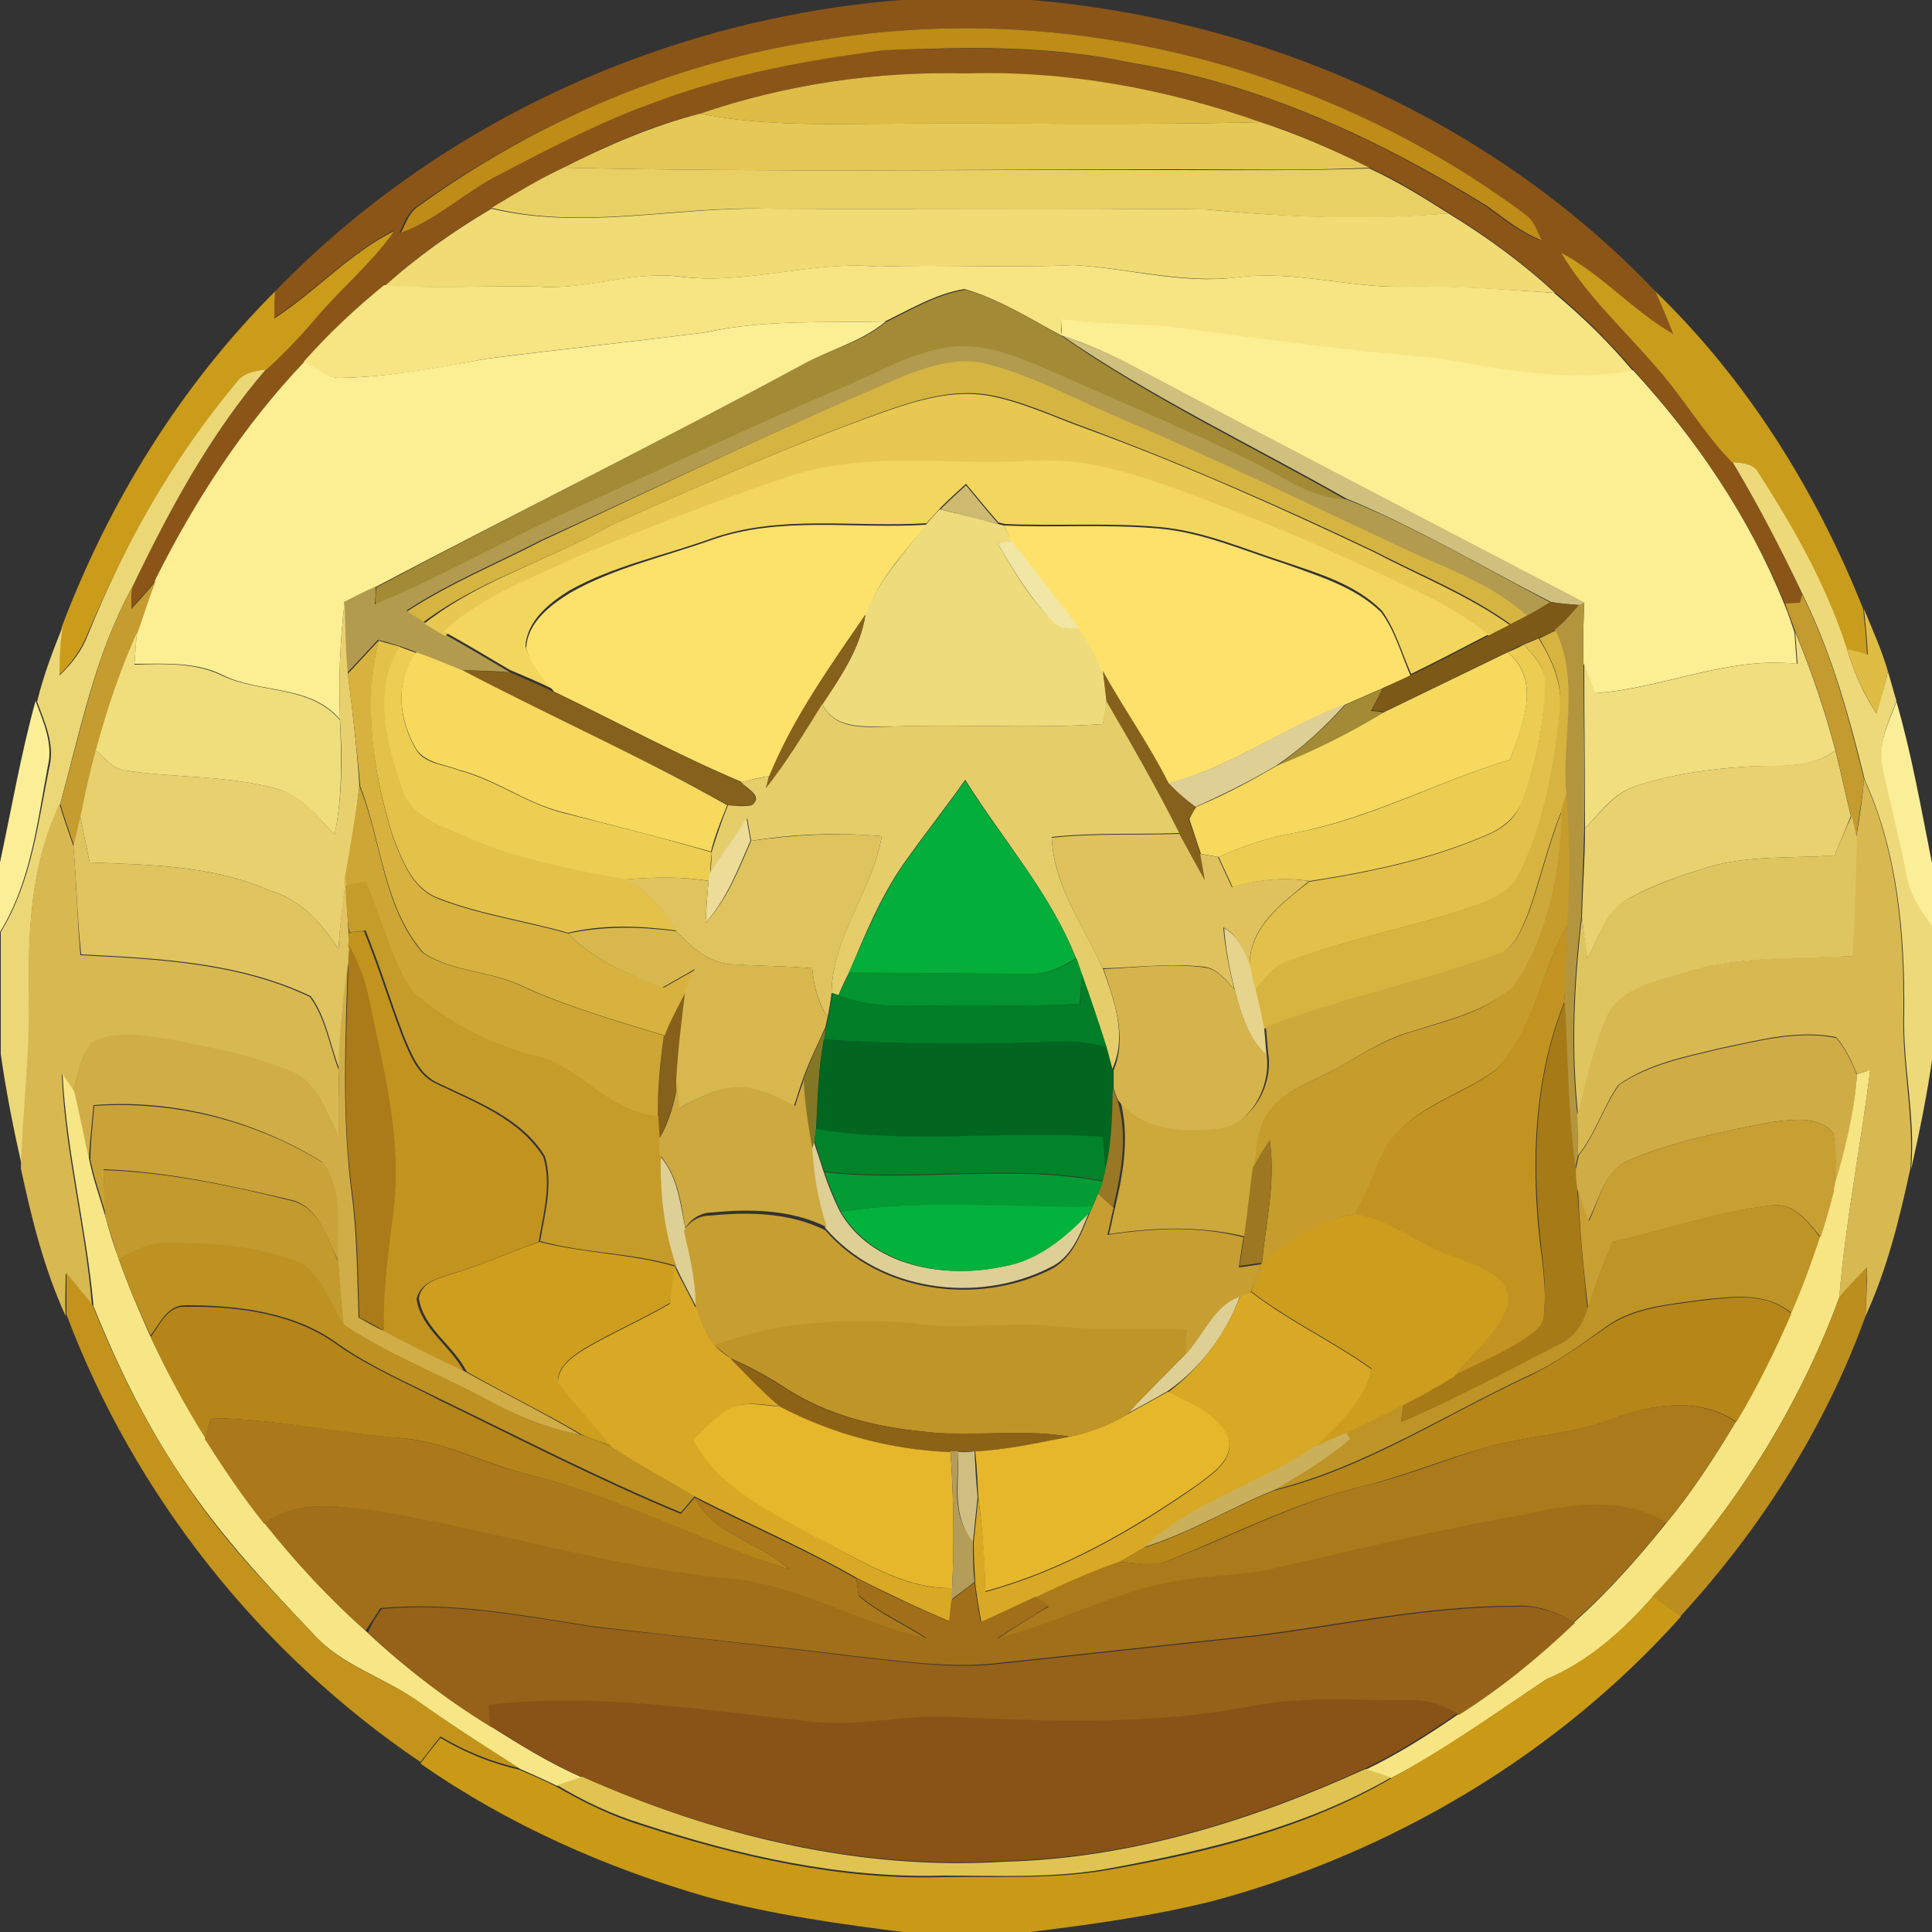 <?xml version="1.0" encoding="utf-8"?>
<!-- Generator: Adobe Illustrator 26.0.3, SVG Export Plug-In . SVG Version: 6.00 Build 0)  -->
<svg version="1.1" id="Layer_1" xmlns="http://www.w3.org/2000/svg" xmlns:xlink="http://www.w3.org/1999/xlink" x="0px" y="0px"
	 viewBox="0 0 250 250" style="enable-background:new 0 0 250 250;" xml:space="preserve">
<rect x="0" y="0" width="250" height="250" fill="#333333" stroke="none"/>
<style type="text/css">
	.st0{fill:#8B5518;}
	.st1{fill:#BE8C17;}
	.st2{fill:#DEBC45;}
	.st3{fill:#E5C856;}
	.st4{fill:#E9D065;}
	.st5{fill:#F0DB74;}
	.st6{fill:#CB9B1A;}
	.st7{fill:#CA9C1B;}
	.st8{fill:#F7E483;}
	.st9{fill:#A38A34;}
	.st10{fill:#FCEE93;}
	.st11{fill:#D0C07E;}
	.st12{fill:#B29B4E;}
	.st13{fill:#ECD777;}
	.st14{fill:#D6B442;}
	.st15{fill:#E8C851;}
	.st16{fill:#F3D65E;}
	.st17{fill:#EDD979;}
	.st18{fill:#CEBA70;}
	.st19{fill:#EEDB7B;}
	.st20{fill:#FCE16B;}
	.st21{fill:#FDE16B;}
	.st22{fill:#F2E6A4;}
	.st23{fill:#C49C30;}
	.st24{fill:#C39B2F;}
	.st25{fill:#E8D06F;}
	.st26{fill:#7D5917;}
	.st27{fill:#B3953E;}
	.st28{fill:#DFBD45;}
	.st29{fill:#85611B;}
	.st30{fill:#F0DE7D;}
	.st31{fill:#D7B33F;}
	.st32{fill:#F1DE7E;}
	.st33{fill:#D7B23E;}
	.st34{fill:#E4C148;}
	.st35{fill:#E3C049;}
	.st36{fill:#EDCE52;}
	.st37{fill:#ECCD52;}
	.st38{fill:#F6D95D;}
	.st39{fill:#FBEE97;}
	.st40{fill:#E5CD6A;}
	.st41{fill:#DECF95;}
	.st42{fill:#FAEE98;}
	.st43{fill:#E9D170;}
	.st44{fill:#03AE3A;}
	.st45{fill:#D8B851;}
	.st46{fill:#CDA636;}
	.st47{fill:#C69C2C;}
	.st48{fill:#CDA83B;}
	.st49{fill:#DFC460;}
	.st50{fill:#ECDC98;}
	.st51{fill:#DFC560;}
	.st52{fill:#DFC35E;}
	.st53{fill:#DFC25E;}
	.st54{fill:#C59B2A;}
	.st55{fill:#C2931F;}
	.st56{fill:#D8B84E;}
	.st57{fill:#E6D38C;}
	.st58{fill:#C29320;}
	.st59{fill:#AA7B18;}
	.st60{fill:#039430;}
	.st61{fill:#D0AD46;}
	.st62{fill:#D6B44D;}
	.st63{fill:#027D28;}
	.st64{fill:#A67A17;}
	.st65{fill:#837725;}
	.st66{fill:#026620;}
	.st67{fill:#CFAC45;}
	.st68{fill:#F7E584;}
	.st69{fill:#F7E685;}
	.st70{fill:#CDA940;}
	.st71{fill:#987825;}
	.st72{fill:#CAA338;}
	.st73{fill:#C89F33;}
	.st74{fill:#028229;}
	.st75{fill:#9E7722;}
	.st76{fill:#C39A2D;}
	.st77{fill:#029B34;}
	.st78{fill:#C79E31;}
	.st79{fill:#03B23C;}
	.st80{fill:#BE9426;}
	.st81{fill:#CD9D1E;}
	.st82{fill:#BD9122;}
	.st83{fill:#CE9E1E;}
	.st84{fill:#D9A925;}
	.st85{fill:#BC8E1D;}
	.st86{fill:#C3931B;}
	.st87{fill:#B68619;}
	.st88{fill:#B58519;}
	.st89{fill:#BF9527;}
	.st90{fill:#8C6216;}
	.st91{fill:#E6B72B;}
	.st92{fill:#AB7A1B;}
	.st93{fill:#AB791B;}
	.st94{fill:#CBB05B;}
	.st95{fill:#B49C59;}
	.st96{fill:#CEBE82;}
	.st97{fill:#A16E19;}
	.st98{fill:#CA9A16;}
	.st99{fill:#966119;}
	.st100{fill:#895217;}
	.st101{fill:#E0C351;}
</style>
<g id="_x23_8b5518ff">
	<path class="st0" d="M116.6,0h16.8c30.2,2.5,59.8,15.6,80.8,37.7c0.8,1.8,1.6,3.7,2.3,5.5c-5.2-3-9.2-7.7-14.5-10.5
		c3.3,5.6,8.2,10,12.4,14.8c3.5,3.9,6.1,8.5,9.8,12.3c3.3,5.5,6.3,11.2,9,17.1c-0.1,0.3-0.2,0.9-0.3,1.2c-0.5,0-1.4,0.1-1.9,0.1
		c-4.6-11.2-11.5-21.4-19.6-30.3c-3.1-3.6-6.5-7-10.2-10.1c-4.2-3.9-8.9-7.3-13.8-10.3c-3.3-2.1-6.6-4.2-10.2-5.8
		c-4.6-2.3-9.2-4.4-14.1-5.9C150.9,11.5,138,9.2,125,9.5c-11.7-0.3-23.4,1.4-34.4,5.2c-6.2,1.5-12.1,4.1-17.7,7
		c-3.2,1.5-6.2,3.4-9.2,5.2c-4.9,2.9-9.6,6.2-13.8,10c-3.7,3.1-7.2,6.4-10.4,9.9c-7.9,8.3-14.2,17.9-19.3,28.2
		c-1,1.3-2.1,2.5-3.2,3.7c0-0.7,0.1-2.1,0.1-2.8c4.8-9.9,10.2-19.8,17.4-28.2c2.1-2,4.2-4,6.1-6.3c3.3-4,7.4-7.3,10.4-11.6
		c-5.8,2.9-10.1,7.8-15.5,11.3c0-1.2,0-2.3,0.1-3.4C56.8,15.8,86.2,2.4,116.6,0 M106.2,5.2C87.3,8,69.3,15.7,53.8,26.8
		c-1.1,0.8-1.5,2.1-2.1,3.3c4.7-1.7,8.3-5.3,12.7-7.5c6.7-3.5,13.4-7,20.5-9.5c9.4-3.5,19.3-5.3,29.2-6.6
		c10.7-0.3,21.5-0.7,31.9,1.6c16.7,2.6,32.2,9.8,46.3,18.6c2.2,1.6,4.4,3.4,7,4.4c-0.6-1.2-1-2.6-2.2-3.4
		C171.5,8.5,137.9-0.1,106.2,5.2z"/>
</g>
<g id="_x23_be8c17ff">
	<path class="st1" d="M106.2,5.2c31.7-5.3,65.3,3.3,91.1,22.5c1.2,0.8,1.6,2.2,2.2,3.4c-2.6-1-4.8-2.8-7-4.4
		c-14.2-8.8-29.7-16-46.3-18.6c-10.5-2.3-21.3-2-31.9-1.6c-9.9,1.3-19.8,3.1-29.2,6.6c-7.1,2.5-13.8,6-20.5,9.5
		c-4.4,2.2-8,5.8-12.7,7.5c0.6-1.2,1-2.5,2.1-3.3C69.3,15.7,87.3,8,106.2,5.2z"/>
</g>
<g id="_x23_debc45ff">
	<path class="st2" d="M90.6,14.7c11.1-3.8,22.8-5.5,34.4-5.2c13-0.4,25.9,2,38.1,6.3c-15.7,0.4-31.4,0.1-47.1,0.2
		C107.5,16,98.9,16.4,90.6,14.7z"/>
</g>
<g id="_x23_e5c856ff">
	<path class="st3" d="M72.9,21.7c5.7-2.9,11.5-5.4,17.7-7c8.4,1.7,16.9,1.3,25.4,1.3c15.7-0.1,31.4,0.2,47.1-0.2
		c4.9,1.6,9.5,3.6,14.1,5.9c-8.4,0.4-16.8,0.2-25.2,0.2C125.6,21.9,99.2,22.3,72.9,21.7z"/>
</g>
<g id="_x23_e9d065ff">
	<path class="st4" d="M72.9,21.7c26.4,0.6,52.8,0.2,79.1,0.3c8.4,0,16.8,0.1,25.2-0.2c3.5,1.6,6.9,3.7,10.2,5.8
		c-10.4,1-20.9,0.5-31.4-0.5c-19-0.2-38,0-57-0.1c-11.8-0.3-23.7,2.8-35.4-0.1C66.6,25.1,69.7,23.2,72.9,21.7z"/>
</g>
<g id="_x23_f0db74ff">
	<path class="st5" d="M49.8,37c4.2-3.8,8.9-7.1,13.8-10C75.3,29.8,87.2,26.8,99,27c19,0.1,38-0.1,57,0.1c10.4,1,20.9,1.4,31.4,0.5
		c4.9,3,9.6,6.4,13.8,10.3c-6.4-0.4-12.8-0.9-19.2-0.8c-7.4,0.2-14.6-2.2-21.9-1.2c-7.1,0.8-14.1-1.2-21.1-1.6
		c-8.5,0.4-16.9-0.1-25.4,0.2c-8.6-0.8-16.9,2.4-25.5,1.3c-6.1-0.8-11.9,1.7-18,1.3C63.3,36.9,56.5,37.4,49.8,37z"/>
</g>
<g id="_x23_cb9b1aff">
	<path class="st6" d="M35.5,41.2c5.4-3.5,9.7-8.4,15.5-11.3c-3,4.3-7.1,7.6-10.4,11.6c-1.9,2.2-3.9,4.3-6.1,6.3
		c-1.4,0.2-3,0.4-3.8,1.7c-8.2,9.7-14.5,20.9-19.4,32.6c-0.8,2-2.1,3.8-3.7,5.3c0.1-2.1,0.2-4.2,0.4-6.3C14.1,65,23.3,50,35.6,37.7
		C35.5,38.9,35.5,40,35.5,41.2z"/>
</g>
<g id="_x23_ca9c1bff">
	<path class="st7" d="M202,32.7c5.3,2.8,9.3,7.5,14.5,10.5c-0.7-1.8-1.5-3.7-2.3-5.5c11.9,11.5,20.8,25.8,26.9,41.1
		c0.2,2,0.4,3.9,0.5,5.9c-0.9-0.2-1.8-0.4-2.7-0.7c-2.6-8.1-6.8-15.6-11.4-22.7c-0.6-1.3-2.1-1.4-3.4-1.5c-3.7-3.8-6.3-8.4-9.8-12.3
		C210.2,42.7,205.3,38.3,202,32.7z"/>
</g>
<g id="_x23_f7e483ff">
	<path class="st8" d="M88,35.8c8.6,1.1,16.9-2.1,25.5-1.3c8.5-0.3,16.9,0.2,25.4-0.2c7.1,0.4,14,2.5,21.1,1.6
		c7.4-1,14.6,1.4,21.9,1.2c6.4-0.2,12.8,0.4,19.2,0.8c3.7,3.1,7.1,6.4,10.2,10.1c-8.4,1.7-17.1-0.1-25.4-1.6
		c-11.7-0.9-23.4-2.5-35-4.1c-4.5-0.3-9-0.4-13.5-0.9c0,0.5-0.1,1.5-0.1,2c-4.1-2.2-8-4.7-12.5-6c-3.7,0.6-7,2.6-10.3,4.2
		c-7.7,0.2-15.5-0.3-23.2,1.4c-9.4,1.2-18.9,2.2-28.3,3.4c-6.3,1.2-12.6,2.4-19.1,2.5c-1.8,0-3.1-1.3-4.6-2.1
		c3.2-3.6,6.7-6.9,10.4-9.9c6.7,0.5,13.5,0,20.2,0.2C76.1,37.5,81.9,35,88,35.8z"/>
</g>
<g id="_x23_a38a34ff">
	<path class="st9" d="M114.6,41.7c3.3-1.6,6.6-3.6,10.3-4.2c4.5,1.2,8.4,3.8,12.5,6c11.6,8.1,24.5,14.2,36.8,21.2
		c-4.7-0.1-8.5-3.2-12.6-5.1c-8.9-4.2-18-8.1-27-12.1C131,45.8,127,44.5,123,45c-5,0.6-9.3,3.3-13.9,5.2
		c-12.3,5.2-24.3,11-36.4,16.5c-8.1,3.8-15.8,8.2-24.1,11.6c0-0.6,0-1.7,0.1-2.3C67.1,66.2,85.7,57,104,47.1
		C107.5,45.2,111.5,44.3,114.6,41.7z"/>
	<path class="st9" d="M174.1,91.2c1.6-0.7,3.2-1.4,4.8-2.1c-0.5,1-1,2-1.5,2.9c0.4,0,1.2,0.1,1.6,0.2c-4.4,2.7-9.1,5-13.9,7
		C168.4,96.9,171.4,94.2,174.1,91.2z"/>
</g>
<g id="_x23_fcee93ff">
	<path class="st10" d="M91.4,43c7.6-1.7,15.4-1.2,23.2-1.4c-3.1,2.6-7.1,3.6-10.6,5.5C85.7,57,67.1,66.2,48.7,75.9
		c-1.4,0.7-2.7,1.3-4.1,2C44,82.9,43.8,88,44,93.1c-3.9-4.6-10.4-3.3-15.3-5.8c-3.5-1.7-7.5-1.4-11.3-1.4c0.1-1.4,0.2-2.7,0.3-4.1
		c0.8-2.3,1.6-4.5,2.4-6.8c5.1-10.2,11.4-19.9,19.3-28.2c1.5,0.8,2.9,2.1,4.6,2.1c6.4-0.1,12.8-1.4,19.1-2.5
		C72.6,45.2,82,44.2,91.4,43z"/>
	<path class="st10" d="M137.4,41.3c4.5,0.6,9,0.6,13.5,0.9c11.6,1.5,23.3,3.2,35,4.1c8.3,1.4,16.9,3.3,25.4,1.6
		c8.2,8.9,15.1,19.1,19.6,30.3c0.5,1.2,0.9,2.4,1.3,3.6c0.1,1.4,0.2,2.7,0.3,4.1c-9-1-17.3,3.2-26.2,3.8c-0.5-1.3-1-2.6-1.4-3.9
		c-0.1-2.6,0-5.2,0.1-7.8c-19.5-10.2-39-20.3-58.4-30.6c-3-1.6-6.1-3-9.3-4C137.4,42.9,137.4,41.8,137.4,41.3z"/>
</g>
<g id="_x23_d0c07eff">
	<path class="st11" d="M137.4,43.4c3.2,1.1,6.3,2.4,9.3,4c19.4,10.3,38.9,20.4,58.4,30.6l-0.7,0.3c-1.2-0.1-2.5-0.2-3.7-0.4
		c-8.8-4.5-17.3-9.6-26.5-13.4C161.9,57.5,149,51.4,137.4,43.4z"/>
</g>
<g id="_x23_b29b4eff">
	<path class="st12" d="M109.1,50.1c4.6-1.9,8.9-4.6,13.9-5.2c4-0.5,7.9,0.9,11.6,2.5c9,4,18.1,7.8,27,12.1c4.1,1.9,7.8,5,12.6,5.1
		c9.2,3.7,17.7,8.8,26.5,13.4c-1.1,0.6-2.1,1.2-3.2,1.8c-4.8-4.5-11.2-6.4-17-9.2c-12.3-5.9-24.6-11.7-37.1-17
		c-5.2-2.2-10.2-5-15.8-6.4c-3.4-0.9-6.9,0.1-10.1,1.3C101.5,55.1,85.8,62.7,70,69.9c-5.8,3-11.9,5.5-17.4,9.1
		c0.7,0.5,1.4,0.9,2.1,1.4c0.9,0.5,1.8,1.1,2.7,1.6c2.9,1.6,5.7,3.3,8.6,5c-2.1-0.2-4.1-0.2-6.2-0.3c-2-0.8-3.9-1.5-5.9-2.3
		c-0.5-0.2-1.6-0.6-2.2-0.8c-0.9-0.3-1.9-0.6-2.8-0.8c-1.3,1.4-2.7,2.9-4,4.3c-0.3-3.1-0.3-6.2-0.4-9.2c1.4-0.7,2.7-1.4,4.1-2
		c0,0.6,0,1.7-0.1,2.3c8.2-3.4,16-7.8,24.1-11.6C84.8,61.1,96.8,55.3,109.1,50.1z"/>
</g>
<g id="_x23_ecd777ff">
	<path class="st13" d="M30.6,49.5c0.9-1.3,2.4-1.5,3.8-1.7C27.2,56.2,21.9,66,17.1,76c-4.8,8.7-6.7,18.5-9.3,28
		c-3.8,7.8-4.2,16.5-4,25c0.2,7.4-0.8,14.8-0.9,22.2c-1.1-4.9-2.1-9.8-2.8-14.8v-15.8c4-6.5,4.8-14.1,6.3-21.4
		c0.7-2.9-0.6-5.7-1.6-8.4c0.8-3.3,2-6.5,3.3-9.7c-0.3,2.1-0.4,4.2-0.4,6.3c1.6-1.5,2.9-3.2,3.7-5.3C16.1,70.4,22.4,59.3,30.6,49.5z
		"/>
</g>
<g id="_x23_d6b442ff">
	<path class="st14" d="M117.6,48.4c3.2-1.2,6.7-2.2,10.1-1.3c5.5,1.4,10.6,4.1,15.8,6.4c12.5,5.3,24.8,11.2,37.1,17
		c5.8,2.8,12.2,4.8,17,9.2c-0.5,0.3-1.6,0.8-2.1,1.1c-5.4-3.9-11.7-6.4-17.7-9.5c-12.2-5.8-24.5-11.2-37.1-15.9
		c-4.2-1.5-8.3-3.5-12.7-4.3c-4.6-0.8-9.2,0.6-13.5,2.1C102.3,57.6,90.6,62.8,79,68c-7.9,4.5-16.9,7-24.2,12.5
		c-0.7-0.5-1.4-0.9-2.1-1.4c5.5-3.6,11.6-6.1,17.4-9.1C85.8,62.7,101.5,55.1,117.6,48.4z"/>
</g>
<g id="_x23_e8c851ff">
	<path class="st15" d="M114.4,53.3c4.3-1.5,8.9-2.9,13.5-2.1c4.4,0.8,8.5,2.8,12.7,4.3c12.6,4.6,24.9,10.1,37.1,15.9
		c5.9,3.1,12.2,5.6,17.7,9.5c-0.9,0.5-1.8,0.9-2.7,1.4c-2.3-1.7-4.7-3.3-7.2-4.6c-8.8-4.4-17.8-8.5-27-11.9c-7.9-3-16.1-6.5-24.8-6
		c-10.4,0.7-21-1.4-31.1,1.9c-9.2,3.1-18.3,6.6-27.2,10.7c-6.2,2.9-12.8,5.2-17.8,9.9c-0.9-0.5-1.8-1.1-2.7-1.6
		C62.1,75,71.1,72.5,79,68C90.6,62.8,102.3,57.6,114.4,53.3z"/>
</g>
<g id="_x23_f3d65eff">
	<path class="st16" d="M102.5,61.5c10.1-3.2,20.8-1.2,31.1-1.9c8.7-0.5,16.8,3,24.8,6c9.2,3.5,18.2,7.6,27,11.9
		c2.6,1.3,5,2.9,7.2,4.6c-3.3,1.7-6.7,3.5-10,5.1c-1.2-2.7-2-5.7-3.8-8.2c-3.4-3.4-8.2-4.8-12.6-6.3c-5.3-1.7-10.5-4-16.1-4.5
		c-6.7-0.6-13.4-0.1-20.1-0.4l-0.8-0.2c-1.4-1.6-2.8-3.3-4.2-5c-1.1,1-2.2,2-3.3,3.1c-0.6,0.7-1.2,1.3-1.8,2
		c-9.3,0.6-18.9-1.2-27.9,2c-6.1,2.2-12.6,3.5-18.3,6.7c-2.6,1.6-5.5,3.9-5.7,7.2c0.6,2.2,2.2,3.9,3.6,5.6c-1.8-0.9-3.7-1.7-5.6-2.5
		c-2.9-1.7-5.7-3.4-8.6-5c5.1-4.7,11.7-7,17.8-9.9C84.1,68.2,93.2,64.6,102.5,61.5z"/>
</g>
<g id="_x23_edd979ff">
	<path class="st17" d="M224.2,59.8c1.3,0.1,2.8,0.2,3.4,1.5c4.6,7.1,8.8,14.6,11.4,22.7c0.9,2.9,2.1,5.8,3.8,8.3
		c0.5-1.8,1.1-3.6,1.5-5.4c0.4,1.3,0.7,2.5,1.1,3.8c-1,2.7-2.5,5.6-1.7,8.6c1,4.6,2.1,9.2,3.1,13.9c0.4,2.5,1.8,4.6,3.3,6.6v16.7
		c-0.7,5-1.7,9.9-2.8,14.8c0.6-6.8-1.1-13.4-0.9-20.2c0.1-10.2-0.8-20.7-5.1-30.2c-2-8.2-4.3-16.4-8-23.9
		C230.5,71.1,227.5,65.3,224.2,59.8z"/>
</g>
<g id="_x23_ceba70ff">
	<path class="st18" d="M121.7,65.9c1.1-1.1,2.2-2.1,3.3-3.1c1.4,1.7,2.8,3.4,4.2,5C126.7,67.2,124.2,66.5,121.7,65.9z"/>
</g>
<g id="_x23_eedb7bff">
	<path class="st19" d="M119.8,67.9c0.6-0.7,1.2-1.4,1.8-2c2.5,0.6,5,1.2,7.5,1.9l0.8,0.2c0.3,0.5,0.8,1.5,1,2
		c-0.5,0.1-1.4,0.3-1.8,0.3c2.1,3.6,4.2,7.3,7.3,10.2c0.8,0.8,2.1,0.9,3.2,0.6c1.3,1.7,2.3,3.6,3.1,5.6c0.2,1.4,0.4,2.7,0.5,4.1
		c-0.1,0.7-0.3,2.2-0.5,2.9c-8.9,0.6-17.9,0-26.8,0.3c-3.4-0.1-7.7,0.7-9.5-2.9c2.4-3.6,5-7.3,5.6-11.7
		C113.7,75.1,117,71.6,119.8,67.9z"/>
</g>
<g id="_x23_fce16bff">
	<path class="st20" d="M92,69.9c8.9-3.2,18.6-1.4,27.9-2c-2.9,3.6-6.2,7.1-7.8,11.5c-4.6,6.7-9.4,13.4-12.5,21
		c-1.2,0.2-2.4,0.5-3.6,0.8c-8.3-3.5-16.2-7.8-24.3-11.7c-1.4-1.7-3-3.4-3.6-5.6c0.1-3.3,3.1-5.6,5.7-7.2
		C79.4,73.5,85.8,72.1,92,69.9z"/>
</g>
<g id="_x23_fde16bff">
	<path class="st21" d="M129.9,68c6.7,0.3,13.4-0.2,20.1,0.4c5.6,0.5,10.8,2.8,16.1,4.5c4.4,1.6,9.2,3,12.6,6.3
		c1.8,2.4,2.6,5.4,3.8,8.2c-1.2,0.6-2.4,1.1-3.7,1.7c-1.6,0.7-3.2,1.4-4.8,2.1c-7.8,2.9-14.7,8.1-22.9,10.2c-2.5-5-5.8-9.6-8.5-14.5
		c-0.8-2-1.8-3.9-3.1-5.6c-2.9-3.8-5.8-7.5-8.7-11.2C130.7,69.5,130.2,68.5,129.9,68z"/>
</g>
<g id="_x23_f2e6a4ff">
	<path class="st22" d="M129.1,70.3c0.5-0.1,1.4-0.3,1.8-0.3c2.9,3.7,5.8,7.4,8.7,11.2c-1.1,0.2-2.4,0.2-3.2-0.6
		C133.4,77.6,131.2,73.9,129.1,70.3z"/>
</g>
<g id="_x23_c49c30ff">
	<path class="st23" d="M17,78.8c1.1-1.2,2.2-2.4,3.2-3.7c-0.9,2.2-1.6,4.5-2.4,6.8c-2.2,4.9-3.9,10-5.3,15.2c-0.8,2.9-1.4,5.7-2,8.6
		c-0.3,1.3-0.6,2.5-0.9,3.8c-0.6-1.8-1.3-3.7-1.8-5.5c2.7-9.5,4.5-19.3,9.3-28C17,76.7,17,78.1,17,78.8z"/>
</g>
<g id="_x23_c39b2fff">
	<path class="st24" d="M233.2,76.9c3.8,7.6,6,15.8,8,23.9c-0.2,2.5-0.7,5-1,7.5c-0.2-0.7-0.5-2.1-0.7-2.8c-0.7-2.8-1.3-5.7-2-8.5
		c-1.4-5.2-3.1-10.3-5.2-15.3c-0.4-1.2-0.9-2.4-1.3-3.6c0.5,0,1.4-0.1,1.9-0.1C233,77.8,233.1,77.2,233.2,76.9z"/>
</g>
<g id="_x23_e8d06fff">
	<path class="st25" d="M44,93.1C43.8,88,44,82.9,44.6,77.9c0.1,3.1,0.1,6.2,0.4,9.2c0.6,4.8,1.2,9.7,1.5,14.6c-0.4,4-1.2,8-1.7,11.9
		c-0.4,3-0.8,6.1-1,9.2c-2.2-3.4-5-6.5-9-7.6c-7.3-3.2-15.3-3.3-23.2-3.6c-0.4-2-0.8-3.9-1.2-5.9c0.6-2.9,1.2-5.8,2-8.6
		c1.2,1,2.2,2.4,3.8,2.6c6.5,1,13.3,0.6,19.7,2.4c3.2,0.8,5.2,3.6,7.4,5.9C44.3,103.1,44.3,98.1,44,93.1z"/>
</g>
<g id="_x23_7d5917ff">
	<path class="st26" d="M200.6,77.9c1.2,0.2,2.5,0.3,3.7,0.4c-1,1.1-2,2.2-3,3.2c-0.5,0.3-1.6,0.8-2.1,1c-0.5,0.2-1.4,0.6-1.9,0.8
		c-0.5,0.2-1.6,0.7-2.1,1c-5.4,2.6-10.7,5.2-16.1,7.8c-0.4-0.1-1.2-0.1-1.6-0.2c0.5-1,1-2,1.5-2.9c1.2-0.5,2.5-1.1,3.7-1.7
		c3.4-1.6,6.7-3.4,10-5.1c0.9-0.5,1.8-0.9,2.7-1.4c0.5-0.3,1.6-0.8,2.1-1.1C198.5,79.2,199.6,78.5,200.6,77.9z"/>
</g>
<g id="_x23_b3953eff">
	<path class="st27" d="M204.3,78.3l0.7-0.3c-0.1,2.6-0.2,5.2-0.1,7.8c0,7.1,0.2,14.3,0.1,21.4c-0.1,3.8-0.3,7.7-0.4,11.5
		c-1,8.5-1.4,17-0.5,25.5c0,1.8,0.1,3.6,0.1,5.3c-0.1,0.4-0.3,1.3-0.4,1.8c-0.9-7.2-1-14.5-1.4-21.7c0.2-3.3,0.2-6.6,0.3-10
		c0.5-5.6,0.3-11.3-0.1-16.9c-0.6-7,1.8-14.6-1.4-21.2C202.4,80.5,203.3,79.4,204.3,78.3z"/>
</g>
<g id="_x23_dfbd45ff">
	<path class="st28" d="M241.2,78.8c1.1,2.7,2.3,5.3,3.1,8.1c-0.4,1.8-0.9,3.6-1.5,5.4c-1.7-2.6-2.9-5.4-3.8-8.3
		c0.9,0.2,1.8,0.4,2.7,0.7C241.6,82.8,241.4,80.8,241.2,78.8z"/>
</g>
<g id="_x23_85611bff">
	<path class="st29" d="M99.5,100.5c3.1-7.6,7.9-14.3,12.5-21c-0.7,4.4-3.2,8.1-5.6,11.7c-2.3,3.7-4.6,7.4-7.3,10.9
		C99.2,101.7,99.4,100.9,99.5,100.5z"/>
	<path class="st29" d="M59.8,86.7c2.1,0.1,4.1,0.2,6.2,0.3c1.8,0.8,3.7,1.6,5.6,2.5c8.1,3.9,16,8.2,24.3,11.7c0.7,0.9,2.8,1.8,1.4,3
		c-1,0.1-2.1,0.1-3.1,0C83,97.9,71.2,92.7,59.8,86.7z"/>
	<path class="st29" d="M143.2,90.9c-0.2-1.4-0.3-2.7-0.5-4.1c2.7,4.9,6,9.5,8.5,14.5c1.1,1.1,2.3,2.1,3.5,3.1
		c-0.2,0.4-0.6,1.2-0.9,1.6c0.5,1.5,1.1,3,1.5,4.5c0.2,1.1,0.4,2.3,0.6,3.4c-1.1-2-2.2-4-3.3-6C149.8,102.1,146.6,96.5,143.2,90.9z"
		/>
	<path class="st29" d="M85.9,134c0.8-2.1,1.9-4,2.9-6c-0.5,3.9-1,7.9-1.2,11.9c-0.2,2.7-1.1,5.2-2.4,7.6c0-0.7-0.1-2.2-0.2-2.9
		C85.2,140.9,85.4,137.4,85.9,134z"/>
</g>
<g id="_x23_f0de7dff">
	<path class="st30" d="M12.4,97.1c1.4-5.2,3.1-10.3,5.3-15.2c-0.1,1.4-0.2,2.7-0.3,4.1c3.8-0.1,7.8-0.3,11.3,1.4
		c5,2.4,11.4,1.2,15.3,5.8c0.2,5,0.3,10-0.7,14.8c-2.2-2.3-4.2-5-7.4-5.9c-6.4-1.8-13.2-1.4-19.7-2.4C14.6,99.5,13.6,98.1,12.4,97.1
		z"/>
</g>
<g id="_x23_d7b33fff">
	<path class="st31" d="M199.2,82.6c0.5-0.2,1.6-0.8,2.1-1c3.2,6.6,0.7,14.2,1.4,21.2c-0.2,0.6-0.5,1.7-0.7,2.3
		c-1.7,4.2-2.7,8.6-4.2,12.9c-0.9,2.2-1.8,4.8-4.2,5.7c-9.9,3.6-20.3,5.7-30.2,9.5c-0.3-1.7-0.7-3.4-1.1-5.1c1.1-1.4,2.2-3,4-3.6
		c7.8-3,16.1-4.4,23.9-7.1c2.5-0.9,5.3-2,6.4-4.6c3.1-6.5,4.4-13.7,5.1-20.8C202.4,88.5,200.8,85.4,199.2,82.6z"/>
</g>
<g id="_x23_f1de7eff">
	<path class="st32" d="M232.3,81.8c2.1,5,3.8,10.1,5.2,15.3c-3.3,2.5-7.6,1.9-11.5,2.1c-4.8,0.3-9.7,1-14.3,2.5
		c-2.9,0.9-4.7,3.5-6.6,5.5c0-7.1-0.1-14.3-0.1-21.4c0.4,1.3,0.9,2.6,1.4,3.9c8.9-0.6,17.2-4.8,26.2-3.8
		C232.5,84.5,232.4,83.2,232.3,81.8z"/>
</g>
<g id="_x23_d7b23eff">
	<path class="st33" d="M45,87.2c1.3-1.4,2.7-2.9,4-4.3c-2,8.4-0.7,17.2,1.8,25.3c1.2,3.1,2.5,6.8,5.9,8.1c5.4,2.1,11.2,2.9,16.8,4.5
		c3.4,3.5,7.9,5.3,12.4,7c1.4-0.8,2.8-1.6,4.2-2.4c-0.4,0.9-0.8,1.7-1.2,2.6c-1,2-2.1,3.9-2.9,6c-6.2-1.9-12.5-3.7-18.4-6.4
		c-4.1-2-9-1.8-12.8-4.3c-5.2-6-5.4-14.4-8.2-21.6C46.2,96.8,45.6,92,45,87.2z"/>
</g>
<g id="_x23_e4c148ff">
	<path class="st34" d="M49,82.9c0.9,0.3,1.9,0.5,2.8,0.8c-3.5,5.5-1.7,12.5,0.3,18.2c1,4,5.3,5.1,8.6,6.5c6.4,2.8,13.4,4,20.2,5.3
		c2.9,1.5,4.9,4,6.6,6.7c-4.7-0.6-9.4-0.8-14,0.3c-5.6-1.6-11.4-2.4-16.8-4.5c-3.4-1.3-4.7-5-5.9-8.1C48.3,100,46.9,91.2,49,82.9z"
		/>
</g>
<g id="_x23_e3c049ff">
	<path class="st35" d="M197.2,83.4c0.5-0.2,1.5-0.6,1.9-0.8c1.7,2.8,3.2,6,2.7,9.4c-0.7,7.1-2,14.3-5.1,20.8
		c-1.1,2.6-3.9,3.7-6.4,4.6c-7.9,2.7-16.1,4.1-23.9,7.1c-1.8,0.6-2.8,2.2-4,3.6c-0.2-1-0.5-2-0.7-3c-0.1-5.1,4.2-8.2,7.7-11
		c7.7-1.2,15.5-2.8,22.7-5.9c2-0.8,4-2.1,4.7-4.3c2-5,3.1-10.4,3-15.7C200,86.1,198.3,84.8,197.2,83.4z"/>
</g>
<g id="_x23_edce52ff">
	<path class="st36" d="M52,101.9c-2-5.7-3.8-12.7-0.3-18.2c0.5,0.2,1.6,0.6,2.2,0.8c-2.9,3.6-2.3,8.8,0,12.6
		c1.2,1.8,3.6,1.8,5.5,2.6c4.7,1.2,8.7,4.3,13.5,5.5c6.4,1.6,12.8,3.2,19.2,5.1c-0.1,0.7-0.2,2.2-0.2,2.9l-0.1,0.8
		c-3.6-0.6-7.2-0.5-10.8-0.2c-6.8-1.3-13.8-2.5-20.2-5.3C57.3,107,53.1,105.9,52,101.9z"/>
</g>
<g id="_x23_eccd52ff">
	<path class="st37" d="M195.1,84.4c0.5-0.2,1.6-0.7,2.1-1c1.1,1.4,2.7,2.7,2.7,4.7c0,5.4-1.1,10.8-3,15.7c-0.8,2.1-2.7,3.5-4.7,4.3
		c-7.2,3.1-15,4.7-22.7,5.9c-3.3-0.5-6.7-0.2-10,0.8c-0.6-1.3-1.2-2.6-1.8-3.9c3.2-1.5,6.7-2.6,10.2-3.2c9.6-1.8,18.2-6.6,27.5-9.4
		C197,93.8,199.5,88,195.1,84.4z"/>
</g>
<g id="_x23_f6d95dff">
	<path class="st38" d="M53.9,97c-2.3-3.8-2.9-9,0-12.6c2,0.7,3.9,1.5,5.9,2.3c11.4,6,23.2,11.2,34.3,17.5c-0.8,2-1.6,3.9-2.1,6
		c-6.3-1.8-12.8-3.4-19.2-5.1c-4.8-1.2-8.7-4.3-13.5-5.5C57.6,98.9,55.2,98.8,53.9,97z"/>
	<path class="st38" d="M179,92.2c5.4-2.6,10.7-5.2,16.1-7.8c4.4,3.7,1.9,9.5,0.3,13.9c-9.3,2.8-17.9,7.5-27.5,9.4
		c-3.5,0.6-7,1.7-10.2,3.2c-0.6-0.1-1.7-0.3-2.3-0.4c-0.5-1.5-1-3-1.5-4.5c0.2-0.4,0.6-1.2,0.9-1.6c3.6-1.5,7-3.3,10.4-5.3
		C169.9,97.2,174.6,94.9,179,92.2z"/>
</g>
<g id="_x23_fbee97ff">
	<path class="st39" d="M0,111.6c1.5-7,2.7-14,4.6-20.9c1,2.7,2.3,5.5,1.6,8.4C4.8,106.5,4,114.1,0,120.6V111.6z"/>
</g>
<g id="_x23_e5cd6aff">
	<path class="st40" d="M99.1,102c2.7-3.4,5-7.2,7.3-10.9c1.8,3.7,6.2,2.9,9.5,2.9c8.9-0.3,17.9,0.3,26.8-0.3
		c0.1-0.7,0.3-2.2,0.5-2.9c3.3,5.6,6.5,11.2,9.4,17c-5.5,0.2-11-0.1-16.5,0.5c0.2,6.3,4.1,11.5,6.6,17c1.5,4.2,3.2,8.8,1.2,13.1
		c-0.2-0.7-0.6-2.2-0.8-3c-1-3.2-2-6.4-3.2-9.5c-0.2-0.5-0.5-1.5-0.7-2c-3.4-8.5-9.5-15.3-14.3-23c-2.6,3.7-5.4,7.2-8,10.9
		c-3,4.3-5,9.2-7,14c-0.4,0.7-1.1,2.2-1.4,3l-0.9-0.3c0.1-7.4,5.3-13.2,6.5-20.3c-5.6-0.5-11.3-0.3-16.9,0.6
		c-0.1-0.7-0.4-2.1-0.5-2.9c-1.7,2.4-3.3,4.7-4.8,7.2c0.1-0.7,0.2-2.2,0.2-2.9c0.6-2,1.3-4,2.1-6c1,0.1,2.1,0.2,3.1,0
		c1.5-1.2-0.6-2.1-1.4-3c1.2-0.3,2.4-0.5,3.6-0.8C99.4,100.9,99.2,101.7,99.1,102z"/>
</g>
<g id="_x23_decf95ff">
	<path class="st41" d="M151.2,101.3c8.2-2,15-7.3,22.9-10.2c-2.7,3-5.6,5.7-9,8c-3.4,2-6.8,3.7-10.4,5.3
		C153.5,103.5,152.3,102.5,151.2,101.3z"/>
	<path class="st41" d="M105,148.6l0.3-0.9c0.4,1.3,0.9,2.7,1.3,4c0.6,1.8,1.3,3.5,2.1,5.1c4.1,7.1,13.5,8.7,21,7.1
		c4.5-0.8,8.2-3.8,11.2-7c-1.1,2.7-2.2,5.8-5,7.1c-9.4,4.8-22.1,3.1-29.1-5.1C105.8,155.6,105.2,152.1,105,148.6z"/>
	<path class="st41" d="M85.4,149.6c2.3,2.6,2.6,6.1,3.3,9.4c0.8,3.4,1.6,6.8,1.5,10.3c-0.9-1.8-1.9-3.6-2.8-5.5
		C85.8,159.3,85.3,154.4,85.4,149.6z"/>
	<path class="st41" d="M153.4,175.2c2.4-2.5,3.6-6.3,7.1-7.6c-1.8,5-5.1,9.4-9.4,12.4c-1.7,1-3.4,1.9-5.2,2.9
		C148.3,180.3,150.9,177.8,153.4,175.2z"/>
</g>
<g id="_x23_faee98ff">
	<path class="st42" d="M245.4,90.8c2,6.9,3.2,13.9,4.6,20.9v8.1c-1.5-2-2.9-4.1-3.3-6.6c-0.9-4.6-2.1-9.2-3.1-13.9
		C242.9,96.3,244.4,93.5,245.4,90.8z"/>
</g>
<g id="_x23_e9d170ff">
	<path class="st43" d="M237.5,97.1c0.7,2.8,1.3,5.7,2,8.5c-0.7,1.7-1.4,3.4-2.1,5.1c-5.7,0.4-11.5-0.1-17,1.7
		c-3.2,1-6.4,2.1-9.3,3.7c-3.2,1.5-4.2,5.2-5.7,8c-0.3-1.8-0.5-3.6-0.7-5.4c0.1-3.8,0.4-7.7,0.4-11.5c2-2.1,3.8-4.6,6.6-5.5
		c4.6-1.5,9.5-2.2,14.3-2.5C229.9,98.9,234.2,99.6,237.5,97.1z"/>
</g>
<g id="_x23_03ae3aff">
	<path class="st44" d="M116.9,111.9c2.6-3.7,5.4-7.2,8-10.9c4.8,7.7,11,14.5,14.3,23c-1.9,1.2-3.9,2.2-6.2,2
		c-7.7,0-15.5-0.1-23.2-0.1C112,121.1,113.9,116.2,116.9,111.9z"/>
</g>
<g id="_x23_d8b851ff">
	<path class="st45" d="M241.2,100.8c4.3,9.4,5.2,19.9,5.1,30.2c-0.2,6.8,1.4,13.4,0.9,20.2c-1.4,6.5-3,13-5.8,19.1
		c0.1-2.1,0.2-4.2,0.2-6.3c-1.2,1.3-2.5,2.6-3.6,3.9c0.8-9.9,2.8-19.6,4-29.5c-0.4,0.2-1.3,0.5-1.7,0.6c-0.7-1.7-1.5-3.4-2.7-4.8
		c-5-1-10,0.4-14.9,1.4c-4.5,1.1-9.4,2-13.3,4.8c-2,2.9-3,6.4-5.2,9.1c0-1.8-0.1-3.6-0.1-5.3c1-4.2,1.9-8.4,3.6-12.4
		c1.5-4.1,6.5-4.7,10.2-5.9c7-2.3,14.5-1.8,21.7-2.2c0.4-5.1,0.4-10.2,0.6-15.3C240.6,105.9,241,103.4,241.2,100.8z"/>
	<path class="st45" d="M3.7,129c-0.1-8.5,0.3-17.2,4-25c0.5,1.9,1.2,3.7,1.8,5.5c0.4,4.7,0.5,9.4,0.9,14.1c10,0.5,20.5,1,29.7,5.4
		c2,2.7,2.5,6.2,3.7,9.4c0.1,2.9,0.1,5.8,0,8.7c-1.6-3.1-2.7-7.2-6.4-8.5c-5.1-2.1-10.6-3.1-16-4.1c-3.1-0.4-6.6-1.1-9.5,0.5
		c-1.5,1.7-1.8,4.1-2.4,6.2c-0.5-0.8-1-1.5-1.5-2.2c0.4,10.1,3.1,19.9,3.9,30c-1.1-1.5-2.2-2.8-3.4-4.2c0,1.8-0.1,3.7,0,5.5
		c-2.8-6.1-4.4-12.6-5.8-19.1C2.9,143.8,3.9,136.4,3.7,129z"/>
</g>
<g id="_x23_cda636ff">
	<path class="st46" d="M46.5,101.7c2.9,7.1,3,15.6,8.2,21.6c3.8,2.5,8.7,2.3,12.8,4.3c5.9,2.7,12.2,4.5,18.4,6.4
		c-0.5,3.5-0.8,7-0.8,10.5c-6.6-0.4-10.3-6.9-16.7-8c-5.5-1.5-10.7-4.3-15-8c-3-4.3-3.9-9.6-6.2-14.3c-0.7,0.1-2,0.4-2.6,0.5l0-1
		C45.3,109.7,46,105.7,46.5,101.7z"/>
</g>
<g id="_x23_c69c2cff">
	<path class="st47" d="M202,105c0.2-0.6,0.5-1.7,0.7-2.3c0.4,5.6,0.5,11.3,0.1,16.9c-3.4,6.1-4.2,13.7-9.2,18.8
		c-4.4,3.3-10.3,4.6-13.7,9.3c-1.7,3-2.6,6.4-4.5,9.4c-4.6,0.8-8.6,3.4-12.1,6.4c0.5-5.3,1.8-10.6,1-15.9c-0.8,1.2-1.5,2.4-2.2,3.6
		c0.4-2.4,0.3-5.1,1.8-7.2c1.7-2.4,4.6-3.5,7.2-4.8c3.8-1.8,7.2-4.4,11.3-5.6c4.6-1.5,9.6-2.5,13.2-5.8
		C200.2,121.1,201.8,112.9,202,105z"/>
</g>
<g id="_x23_cda83bff">
	<path class="st48" d="M197.9,117.9c1.5-4.3,2.5-8.7,4.2-12.9c-0.2,7.9-1.8,16.1-6.3,22.7c-3.7,3.3-8.7,4.3-13.2,5.8
		c-4.1,1.1-7.5,3.8-11.3,5.6c-2.6,1.3-5.5,2.4-7.2,4.8c-1.5,2.1-1.5,4.8-1.8,7.2c-0.4,3-0.7,5.9-1.2,8.9c-5.8-1.4-11.8-1.2-17.6-0.3
		c0.3-1.1,0.5-2.3,0.8-3.5c1.1-4.6,1.9-9.4,0.6-14c3,3.7,8,4.2,12.4,3.7c4.6-0.1,7.5-5.4,6.8-9.6c-0.1-0.9-0.2-2.6-0.3-3.4
		c9.8-3.8,20.3-5.9,30.2-9.5C196,122.7,197,120.1,197.9,117.9z"/>
</g>
<g id="_x23_dfc460ff">
	<path class="st49" d="M9.5,109.5c0.3-1.3,0.6-2.5,0.9-3.8c0.4,2,0.8,3.9,1.2,5.9c7.8,0.3,15.9,0.4,23.2,3.6c4,1.1,6.8,4.2,9,7.6
		c0.2-3.1,0.5-6.1,1-9.2l0,1c0,2,0.2,4,0.3,6c0,0.4,0.1,1.2,0.2,1.7c0,0.6-0.2,1.7-0.2,2.2c-0.6,4.6-1,9.2-1.2,13.8
		c-1.2-3.1-1.7-6.7-3.7-9.4c-9.2-4.4-19.7-4.9-29.7-5.4C10,118.9,9.9,114.2,9.5,109.5z"/>
</g>
<g id="_x23_ecdc98ff">
	<path class="st50" d="M91.8,113.1c1.5-2.4,3.2-4.8,4.8-7.2c0.1,0.7,0.4,2.1,0.5,2.9c-1.6,3.7-3.1,7.6-5.8,10.6
		c0.1-1.8,0.2-3.6,0.4-5.4L91.8,113.1z"/>
</g>
<g id="_x23_dfc560ff">
	<path class="st51" d="M239.6,105.6c0.2,0.7,0.5,2.1,0.7,2.8c-0.2,5.1-0.2,10.2-0.6,15.3c-7.3,0.5-14.7-0.1-21.7,2.2
		c-3.7,1.2-8.6,1.8-10.2,5.9c-1.7,4-2.6,8.2-3.6,12.4c-0.9-8.5-0.5-17,0.5-25.5c0.2,1.8,0.5,3.6,0.7,5.4c1.5-2.9,2.5-6.6,5.7-8
		c3-1.6,6.1-2.7,9.3-3.7c5.5-1.8,11.3-1.3,17-1.7C238.1,109,238.8,107.3,239.6,105.6z"/>
</g>
<g id="_x23_dfc35eff">
	<path class="st52" d="M97.2,108.8c5.6-0.8,11.3-1.1,16.9-0.6c-1.2,7.1-6.4,13-6.5,20.3c-0.1,1-0.3,2.1-0.5,3.1
		c-1.3-1.9-1.8-4.1-2-6.3c-3.4-0.3-6.8-0.3-10.1-0.5c-3.1,0-5.5-2.2-7.5-4.3c-1.7-2.7-3.7-5.3-6.6-6.7c3.6-0.3,7.2-0.4,10.8,0.2
		c-0.2,1.8-0.3,3.6-0.4,5.4C94.1,116.4,95.6,112.5,97.2,108.8z"/>
</g>
<g id="_x23_dfc25eff">
	<path class="st53" d="M136.1,108.4c5.5-0.6,11-0.3,16.5-0.5c1.1,2,2.2,4,3.3,6c-0.2-1.1-0.4-2.3-0.6-3.4c0.6,0.1,1.7,0.3,2.3,0.4
		c0.6,1.3,1.2,2.6,1.8,3.9c3.2-1,6.6-1.3,10-0.8c-3.5,2.9-7.8,5.9-7.7,11c-0.8-1.9-1.4-4-3.4-5c0.2,2.7,0.8,5.4,1.4,8
		c-1.1-1.2-2.2-2.7-3.9-2.9c-4.4-0.5-8.8,0.1-13.1,0.2C140.2,119.9,136.4,114.7,136.1,108.4z"/>
</g>
<g id="_x23_c59b2aff">
	<path class="st54" d="M44.7,114.6c0.7-0.1,2-0.4,2.6-0.5c2.2,4.7,3.2,10,6.2,14.3c4.3,3.7,9.5,6.5,15,8c6.3,1.1,10.1,7.6,16.7,8
		c0,0.7,0.1,2.2,0.2,2.9c0,0.6,0.1,1.7,0.1,2.2c-0.1,4.8,0.4,9.7,2,14.3c-5.7-1.7-11.8-1.6-17.6-3.2c0.6-3.6,1.7-7.4,0.6-11
		c-3-4.9-8.7-7-13.7-9.4c-2.6-1.1-3.6-3.9-4.6-6.3c-1.7-4.5-3.1-9.1-4.9-13.5c-0.5,0.1-1.5,0.2-2.1,0.2
		C44.9,118.7,44.8,116.7,44.7,114.6z"/>
</g>
<g id="_x23_c2931fff">
	<path class="st55" d="M45,120.7c0.5-0.1,1.6-0.2,2.1-0.2c1.8,4.4,3.2,9,4.9,13.5c1,2.4,2,5.2,4.6,6.3c5,2.4,10.6,4.5,13.7,9.4
		c1.1,3.6,0,7.4-0.6,11c-3.7,1.3-7.3,3-11.2,4.1c-1.8,0.6-4.1,1.1-4.6,3.3c0.6,3.9,4.5,6.1,6.2,9.5c-3.6-1.7-7.1-3.4-10.6-5.3
		c-0.2-5.5,0.7-10.9,1.3-16.3c1-9.3-1.5-18.4-3.4-27.4c-0.4-2.2-1.4-4.2-2.4-6.2C45.2,121.9,45.1,121.1,45,120.7z"/>
</g>
<g id="_x23_d8b84eff">
	<path class="st56" d="M73.5,120.8c4.6-1,9.3-0.9,14-0.3c2,2.1,4.4,4.3,7.5,4.3c3.4,0.2,6.8,0.2,10.1,0.5c0.2,2.2,0.7,4.5,2,6.3
		c-0.1,0.3-0.2,1-0.3,1.3c-1,2.3-2.2,4.6-3,7c-0.4,1.1-0.7,2.2-1.1,3.3c-2.4-1.2-5-2.6-7.8-2.4c-2.6,0.1-4.9,1.5-7.2,2.7
		c-0.1-1.2-0.2-2.4-0.2-3.6c0.2-4,0.7-7.9,1.2-11.9c0.4-0.9,0.8-1.8,1.2-2.6c-1.4,0.8-2.8,1.6-4.2,2.4
		C81.4,126.1,76.9,124.3,73.5,120.8z"/>
</g>
<g id="_x23_e6d38cff">
	<path class="st57" d="M158.4,120.1c1.9,1,2.6,3,3.4,5c0.2,1,0.4,2,0.7,3c0.4,1.7,0.8,3.4,1.1,5.1c0.1,0.9,0.2,2.6,0.3,3.4
		c-2.4-2.2-3.3-5.4-4.1-8.4C159.1,125.4,158.6,122.8,158.4,120.1z"/>
</g>
<g id="_x23_c29320ff">
	<path class="st58" d="M193.5,138.5c5-5.2,5.9-12.7,9.2-18.8c0,3.3,0,6.6-0.3,10c-3.6,9-4.2,18.9-3.4,28.4c0.3,4,1.2,7.9,0.8,11.9
		c0,1.1-0.5,2-1.4,2.6c-3.1,2.4-6.9,3.8-10.4,5.7c2.3-3,5.6-5.6,6.9-9.2c0.6-4-4-5-6.8-6.2c-4.5-1.4-8.2-4.9-13-5.6
		c1.9-2.9,2.8-6.3,4.5-9.4C183.2,143.1,189.1,141.8,193.5,138.5z"/>
</g>
<g id="_x23_aa7b18ff">
	<path class="st59" d="M45.2,122.3c1,2,1.9,4,2.4,6.2c1.8,9,4.4,18.1,3.4,27.4c-0.6,5.4-1.5,10.8-1.3,16.3c-1.1-0.6-2.1-1.2-3.2-1.7
		c-0.2-5.4-0.2-10.8-0.9-16.1c-1.4-9.9-0.8-19.9-0.5-29.9C45,124,45.2,122.9,45.2,122.3z"/>
</g>
<g id="_x23_039430ff">
	<path class="st60" d="M133.1,126c2.3,0.2,4.3-0.8,6.2-2c0.2,0.5,0.5,1.5,0.7,2c-0.1,1.3-0.2,2.6-0.3,3.9
		c-5.2,0.3-10.5,0.3-15.7,0.2c-5.2-0.1-10.6,0.7-15.5-1.3c0.3-0.8,1.1-2.2,1.4-3C117.6,125.9,125.3,126,133.1,126z"/>
</g>
<g id="_x23_d0ad46ff">
	<path class="st61" d="M43.8,138.3c0.1-4.6,0.6-9.2,1.2-13.8c-0.3,9.9-0.8,20,0.5,29.9c0.7,5.3,0.7,10.7,0.9,16.1
		c1.1,0.6,2.1,1.2,3.2,1.7c3.5,1.9,7,3.6,10.6,5.3c5,2.8,10.1,5.3,15,8.2c-4.3-0.8-8.4-2.5-12.3-4.6c-6.1-3.3-12.7-5.8-18.5-9.7
		c-0.3-2.8-0.5-5.5-0.7-8.3c-0.3-4.2,0.8-9.3-2.1-12.8c-8.8-5.4-19.2-8.1-29.5-7.3c-0.2,2.4-0.5,4.8-0.6,7.2c-0.7-3-1.3-6.1-2-9.1
		c0.6-2.1,0.9-4.5,2.4-6.2c2.9-1.7,6.4-0.9,9.5-0.5c5.4,1,10.9,2.1,16,4.1c3.7,1.3,4.8,5.4,6.4,8.5
		C43.8,144.1,43.9,141.2,43.8,138.3z"/>
</g>
<g id="_x23_d6b44dff">
	<path class="st62" d="M142.8,125.4c4.4-0.2,8.8-0.8,13.1-0.2c1.7,0.2,2.8,1.8,3.9,2.9c0.8,3.1,1.7,6.2,4.1,8.4
		c0.6,4.2-2.2,9.5-6.8,9.6c-4.4,0.5-9.4,0-12.4-3.7c-0.2-0.4-0.5-1.2-0.6-1.6c0-0.6,0-1.7,0-2.3
		C145.9,134.2,144.2,129.5,142.8,125.4z"/>
</g>
<g id="_x23_027d28ff">
	<path class="st63" d="M140,126c1.1,3.2,2.2,6.3,3.2,9.5c-2-0.5-4-0.8-6.1-0.7c-10.2,0.4-20.3,0.4-30.5-0.3c0.1-0.4,0.2-1.2,0.3-1.6
		c0.1-0.3,0.2-0.9,0.3-1.3c0.2-1,0.4-2.1,0.5-3.1l0.9,0.3c5,2,10.3,1.2,15.5,1.3c5.2,0,10.5,0.1,15.7-0.2
		C139.8,128.6,139.9,127.3,140,126z"/>
</g>
<g id="_x23_a67a17ff">
	<path class="st64" d="M199.1,158c-0.8-9.6-0.2-19.4,3.4-28.4c0.4,7.2,0.4,14.5,1.4,21.7c0.1,0.6,0.2,1.9,0.2,2.6
		c0.3,5.2,0.8,10.3,1.3,15.4c-0.4,2-1.6,3.8-3.6,4.6c-6.7,3.6-13.5,7.1-20.5,10.1c0.1-0.6,0.2-1.7,0.3-2.3c2.2-1.1,4.3-2.3,6.4-3.6
		c3.5-1.9,7.2-3.2,10.4-5.7c0.9-0.6,1.4-1.5,1.4-2.6C200.2,165.9,199.4,162,199.1,158z"/>
</g>
<g id="_x23_837725ff">
	<path class="st65" d="M103.9,139.9c0.8-2.4,1.9-4.7,3-7c-0.1,0.4-0.2,1.2-0.3,1.6c-0.7,3.8-0.8,7.8-1,11.6
		c-0.1,0.4-0.1,1.2-0.2,1.6l-0.3,0.9C104.4,145.7,104,142.8,103.9,139.9z"/>
</g>
<g id="_x23_026620ff">
	<path class="st66" d="M106.6,134.5c10.1,0.7,20.3,0.7,30.5,0.3c2.1-0.1,4.1,0.2,6.1,0.7c0.2,0.8,0.6,2.2,0.8,3c0,0.6,0,1.7,0,2.3
		c-0.1,3.6-0.1,7.3-1,10.9c-0.1-1.5-0.2-3-0.3-4.5c-12.4-1-24.9,0.9-37.1-1C105.8,142.2,105.9,138.3,106.6,134.5z"/>
</g>
<g id="_x23_cfac45ff">
	<path class="st67" d="M222.7,135.7c4.9-1,9.9-2.4,14.9-1.4c1.2,1.4,2,3.1,2.7,4.8c-0.4,5.1-1.5,10.2-3,15.1
		c0.2-2.5,0.4-5.1-0.1-7.6c-1.9-2.3-5.4-1.7-8-1.4c-6.1,1.2-12.3,2.4-18.1,4.8c-3.4,1.2-4.1,5.1-5.6,8c-0.5-1.4-1-2.8-1.4-4.1
		c-0.1-0.6-0.2-1.9-0.2-2.6c0.1-0.4,0.3-1.3,0.4-1.8c2.2-2.8,3.2-6.3,5.2-9.1C213.4,137.7,218.2,136.8,222.7,135.7z"/>
</g>
<g id="_x23_f7e584ff">
	<path class="st68" d="M240.3,139c0.4-0.1,1.3-0.4,1.7-0.6c-1.2,9.9-3.2,19.6-4,29.5c-5.3,14.4-13.6,27.5-24.1,38.7
		c-3.9,4.4-8.3,8.4-13.8,10.7c-6.6,4.4-13.1,9.1-20.1,12.8c-1.1-0.4-2.2-0.8-3.3-1.1c4.2-2,8.1-4.5,11.9-7.1
		c5.5-3.4,10.4-7.4,15-11.9c4.4-3.9,8.3-8.3,12-12.9c3.4-4.1,6.3-8.6,9-13.1c2.7-4.5,5.1-9.2,7.1-14c1.4-3.2,2.6-6.5,3.7-9.8
		c0.6-2,1.2-3.9,1.7-5.9C238.7,149.2,239.9,144.2,240.3,139z"/>
</g>
<g id="_x23_f7e685ff">
	<path class="st69" d="M8.1,139c0.5,0.7,1,1.5,1.5,2.2c0.7,3,1.3,6.1,2,9.1c0.5,2.4,1.3,4.6,2,7c0.5,1.9,1.1,3.8,1.8,5.7
		c1.2,3.4,2.6,6.7,4.1,10c2.1,4.5,4.5,8.9,7.1,13.1c2.3,3.8,4.8,7.5,7.7,11c4,5.1,8.4,9.8,13.2,14.1c4.9,4.6,10.3,8.7,16,12.2
		c3.8,2.4,7.7,4.8,11.8,6.6c-1.1,0.4-2.2,0.7-3.2,1.1c-1.6-0.8-3.2-1.5-4.8-2.2c-4.5-2.8-8.9-5.7-13.3-8.8
		c-4.4-3.1-9.8-4.6-13.4-8.6c-5.7-6-11.4-12.1-16.1-18.9c-5.1-7.3-9.1-15.3-12.4-23.6C11.2,158.9,8.6,149.1,8.1,139z"/>
</g>
<g id="_x23_cda940ff">
	<path class="st70" d="M85.3,147.4c1.3-2.3,2.1-4.9,2.4-7.6c0,1.2,0.1,2.4,0.2,3.6c2.3-1.2,4.5-2.6,7.2-2.7c2.8-0.2,5.4,1.2,7.8,2.4
		c0.3-1.1,0.7-2.2,1.1-3.3c0.1,2.9,0.6,5.8,1.1,8.7c0.2,3.5,0.8,7,1.9,10.3c-4.6-2.3-9.9-2.4-14.9-1.9c-1.4,0-2.7,0.8-3.4,2
		c-0.6-3.3-1-6.8-3.3-9.4C85.3,149.1,85.3,147.9,85.3,147.4z"/>
</g>
<g id="_x23_987825ff">
	<path class="st71" d="M144,140.8c0.1,0.4,0.5,1.2,0.6,1.6c1.4,4.6,0.5,9.4-0.6,14c-0.5-0.5-1.5-1.4-2-1.8c0.2-0.4,0.5-1.2,0.6-1.6
		c0.1-0.3,0.2-0.9,0.3-1.2C143.9,148.1,143.9,144.4,144,140.8z"/>
</g>
<g id="_x23_caa338ff">
	<path class="st72" d="M12.2,143.1c10.3-0.7,20.7,1.9,29.5,7.3c2.9,3.5,1.8,8.6,2.1,12.8c-1.5-2.9-2.5-7-6-7.9
		c-8-1.9-16.1-3.7-24.4-4c0.1,1.9,0.1,3.9,0.3,5.8c-0.7-2.3-1.5-4.6-2-7C11.7,147.9,12,145.5,12.2,143.1z"/>
</g>
<g id="_x23_c89f33ff">
	<path class="st73" d="M211.1,150c5.8-2.4,12-3.6,18.1-4.8c2.6-0.3,6.1-0.9,8,1.4c0.6,2.5,0.3,5.1,0.1,7.6c-0.5,2-1.1,4-1.7,5.9
		c-1.6-2-3.5-4.6-6.5-4.1c-6.9,0.8-13.6,3.2-20.4,4.7c-1.2,2.8-2.3,5.7-3.2,8.6c-0.6-5.1-1.1-10.3-1.3-15.4c0.4,1.4,0.9,2.8,1.4,4.1
		C207,155.2,207.6,151.2,211.1,150z"/>
</g>
<g id="_x23_028229ff">
	<path class="st74" d="M105.6,146.1c12.3,2,24.8,0.1,37.1,1c0.1,1.5,0.3,3,0.3,4.5c-0.1,0.3-0.2,0.9-0.3,1.2
		c-11.9-2.3-24,0.1-36-1.2c-0.5-1.3-0.9-2.7-1.3-4C105.4,147.3,105.5,146.5,105.6,146.1z"/>
</g>
<g id="_x23_9e7722ff">
	<path class="st75" d="M162.1,151.1c0.7-1.2,1.4-2.4,2.2-3.6c0.8,5.3-0.5,10.6-1,15.9c-1,0.1-2,0.3-2.9,0.4c0.2-1.3,0.4-2.6,0.6-3.9
		C161.4,157.1,161.7,154.1,162.1,151.1z"/>
</g>
<g id="_x23_c39a2dff">
	<path class="st76" d="M13.4,151.4c8.3,0.3,16.4,2,24.4,4c3.6,0.9,4.6,5,6,7.9c0.2,2.8,0.4,5.5,0.7,8.3c-1.7-2.6-2.6-5.9-5.2-7.8
		c-5.4-2.4-11.5-2.8-17.3-2.8c-2.4-0.1-4.6,0.9-6.6,2.1c-0.6-1.9-1.2-3.8-1.8-5.7C13.5,155.3,13.4,153.3,13.4,151.4z"/>
</g>
<g id="_x23_029b34ff">
	<path class="st77" d="M106.7,151.7c12,1.3,24.1-1.1,36,1.2c-0.1,0.4-0.5,1.2-0.6,1.6c-0.2,0.4-0.5,1.2-0.7,1.6
		c-10.9,0.3-21.8-1-32.6,0.7C108,155.2,107.3,153.4,106.7,151.7z"/>
</g>
<g id="_x23_c79e31ff">
	<path class="st78" d="M141.4,156.1c0.2-0.4,0.5-1.2,0.7-1.6c0.5,0.5,1.5,1.4,2,1.8c-0.3,1.1-0.5,2.3-0.8,3.5
		c5.8-0.9,11.8-1.2,17.6,0.3c-0.2,1.3-0.4,2.6-0.6,3.9c1-0.1,2-0.3,2.9-0.4c-0.4,1.2-0.9,2.4-1.4,3.7c-0.3,0.1-1.1,0.4-1.4,0.5
		c-3.4,1.2-4.7,5.1-7.1,7.6c0.1-1.1,0.1-2.1,0.2-3.2c-5.8-0.2-11.6,0.2-17.4-0.4c-6.1-0.7-12.2,0.5-18.2-0.4
		c-8.5-0.6-17.5-0.4-25.6,2.9c-1.1-1.4-1.7-3.1-2.3-4.7c0.1-3.5-0.7-6.9-1.5-10.3c0.7-1.3,2-2,3.4-2c5-0.5,10.3-0.4,14.9,1.9
		c7,8.1,19.7,9.8,29.1,5.1c2.8-1.4,3.9-4.4,5-7.1L141.4,156.1z"/>
</g>
<g id="_x23_03b23cff">
	<path class="st79" d="M108.8,156.8c10.8-1.7,21.7-0.5,32.6-0.7l-0.4,0.8c-3.1,3.2-6.7,6.3-11.2,7
		C122.4,165.5,113,163.9,108.8,156.8z"/>
</g>
<g id="_x23_be9426ff">
	<path class="st80" d="M208.6,160.7c6.8-1.5,13.4-3.9,20.4-4.7c3-0.5,4.9,2,6.5,4.1c-1.1,3.3-2.3,6.6-3.7,9.8
		c-3.3-2.8-7.8-2.1-11.7-1.7c-4.2,0.6-8.8,0.9-12.3,3.5c-3.1,2.2-6.3,4.6-9.8,6.2c-11,5.1-21.3,11.9-33.2,14.9c3.4-2,6.8-4,9.8-6.6
		l-0.5-0.8c2.5-1.2,5-2.5,7.5-3.7c-0.1,0.6-0.2,1.7-0.3,2.3c7-3,13.8-6.6,20.5-10.1c1.9-0.8,3.1-2.6,3.6-4.6
		C206.4,166.4,207.5,163.5,208.6,160.7z"/>
</g>
<g id="_x23_cd9d1eff">
	<path class="st81" d="M163.2,163.5c3.5-3,7.4-5.6,12.1-6.4c4.8,0.7,8.5,4.2,13,5.6c2.8,1.2,7.4,2.2,6.8,6.2
		c-1.3,3.7-4.6,6.2-6.9,9.2c-2.1,1.3-4.2,2.5-6.4,3.6c-2.5,1.2-5,2.5-7.5,3.7c-1.4,0.6-2.7,1.2-4.1,1.8c2.9-3,6.3-5.8,7.3-10.1
		c-5-3.6-10.7-6.2-15.6-10C162.3,165.9,162.8,164.7,163.2,163.5z"/>
</g>
<g id="_x23_bd9122ff">
	<path class="st82" d="M15.4,162.9c2-1.2,4.2-2.2,6.6-2.1c5.8,0.1,11.9,0.4,17.3,2.8c2.5,1.9,3.5,5.2,5.2,7.8
		c5.8,3.9,12.4,6.4,18.5,9.7c3.9,2.1,7.9,3.8,12.3,4.6c1.2,0.4,2.5,0.9,3.7,1.4c3.6,2.3,7.3,4.4,10.9,6.5c-0.6,0.7-1.2,1.4-1.8,2.1
		c-10.6-4.4-20.8-9.7-31.2-14.7c-4.4-2.2-9-4.2-13-7c-5.6-4.2-13-5.1-19.8-5.1c-2.4-0.1-3.4,2.3-4.6,3.9
		C18,169.7,16.6,166.4,15.4,162.9z"/>
</g>
<g id="_x23_ce9e1eff">
	<path class="st83" d="M58.6,164.8c3.8-1.1,7.4-2.8,11.2-4.1c5.8,1.5,11.8,1.5,17.6,3.2c-0.2,1.6-0.5,3.1-0.7,4.7
		c-3.6,2.1-7.5,3.8-11.1,5.9c-1.5,1-3.5,2.3-3.4,4.3c2.1,2.9,4.7,5.4,6.9,8.3c-1.2-0.5-2.5-0.9-3.7-1.4c-4.9-2.9-10.1-5.4-15-8.2
		c-1.7-3.4-5.6-5.6-6.2-9.5C54.5,165.9,56.8,165.4,58.6,164.8z"/>
</g>
<g id="_x23_d9a925ff">
	<path class="st84" d="M87.3,163.9c0.9,1.9,1.9,3.6,2.8,5.5c0.6,1.6,1.2,3.3,2.3,4.7c0.7,0.6,1.4,1.2,2.2,1.7
		c2.1,2.1,4.1,4.3,6.4,6.2c-2-0.2-4.2-0.7-6.2,0.1c-1.9,1.1-3.4,2.7-5,4.2c3.2,6.2,9.8,9.2,15.6,12.5c5.7,2.9,11.3,6.9,17.9,6.7
		c0,0.4-0.1,1.2-0.1,1.6c-0.1,0.7-0.2,2.1-0.3,2.7c-4.1-1.7-8-3.6-12-5.6c-6.8-3.9-14-7-20.9-10.5c-3.7-2.2-7.4-4.2-10.9-6.5
		c-2.2-2.9-4.8-5.4-6.9-8.3c0-2.1,1.9-3.3,3.4-4.3c3.6-2.1,7.5-3.8,11.1-5.9C86.8,167,87.1,165.5,87.3,163.9z"/>
	<path class="st84" d="M160.5,167.7c0.3-0.1,1.1-0.4,1.4-0.5c4.9,3.8,10.6,6.4,15.6,10c-1,4.3-4.4,7.1-7.3,10.1
		c-7.2,4.7-15.8,7.1-22.2,13c-1,0.6-2.1,1.2-3.1,1.8c-3.7,1.3-7.3,2.9-10.8,4.6c-2.4,1.1-4.8,2.2-7.1,3.3c-0.3-1.7-0.6-3.4-0.8-5.1
		c-0.1-1.8-0.2-3.6-0.2-5.3c0.2-1.9,0.4-3.8,0.6-5.8c0.5,4,0.9,8.1,0.9,12.2c10-2.7,19.2-8,27.6-13.9c1.8-1.4,4.5-3.1,3.9-5.8
		c-1.3-3.3-5-4.6-7.9-6.1C155.4,177,158.6,172.6,160.5,167.7z"/>
</g>
<g id="_x23_bc8e1dff">
	<path class="st85" d="M238,167.9c1.1-1.4,2.4-2.7,3.6-3.9c-0.1,2.1-0.1,4.2-0.2,6.3c-5.2,14.4-13.6,27.6-24,38.9
		c-1.2-0.9-2.4-1.7-3.6-2.6C224.4,195.5,232.7,182.3,238,167.9z"/>
</g>
<g id="_x23_c3931bff">
	<path class="st86" d="M8.6,164.7c1.1,1.4,2.3,2.8,3.4,4.2c3.3,8.3,7.3,16.2,12.4,23.6c4.6,6.9,10.4,12.9,16.1,18.9
		c3.6,4.1,9,5.6,13.4,8.6c4.3,3.1,8.8,5.9,13.3,8.8c-3.6-0.8-7-2.2-10.2-4.1c-0.9,1.1-1.7,2.2-2.6,3.3c-20.7-14-37-34.5-45.8-57.9
		C8.6,168.4,8.6,166.6,8.6,164.7z"/>
</g>
<g id="_x23_b68619ff">
	<path class="st87" d="M207.8,171.8c3.6-2.6,8.1-2.9,12.3-3.5c3.9-0.4,8.4-1.2,11.7,1.7c-2.1,4.8-4.4,9.5-7.1,14
		c-4.8-3.3-10.9-2.3-16-0.4c-5.5,2.1-11.5,2.2-17.1,3.9c-5.1,1.5-10,3.5-15.2,4.8c-8.9,2.1-17,6.4-25.4,9.7c-2,0.8-4.1,0.2-6.2,0.1
		c1.1-0.6,2.1-1.2,3.1-1.8c5.9-1.8,11.2-5.1,16.9-7.4c11.9-2.9,22.2-9.8,33.2-14.9C201.5,176.3,204.6,174,207.8,171.8z"/>
</g>
<g id="_x23_b58519ff">
	<path class="st88" d="M19.5,173c1.2-1.6,2.2-4.1,4.6-3.9c6.8-0.1,14.2,0.9,19.8,5.1c4.1,2.8,8.6,4.7,13,7
		c10.3,5,20.5,10.3,31.2,14.7c0.6-0.7,1.2-1.4,1.8-2.1c2.5,4.9,8.5,5.7,12.2,9.3c-11.4-3.6-22.1-9.4-33.7-12.3
		c-5.5-1.3-10.6-4.2-16.4-4.7c-8.2-0.6-16.4-2.5-24.7-2.6c-0.2,0.6-0.5,1.9-0.7,2.6C23.9,181.9,21.6,177.5,19.5,173z"/>
</g>
<g id="_x23_bf9527ff">
	<path class="st89" d="M92.4,174.1c8.1-3.2,17-3.5,25.6-2.9c6,1,12.1-0.2,18.2,0.4c5.8,0.6,11.6,0.2,17.4,0.4
		c-0.1,1.1-0.1,2.1-0.2,3.2c-2.5,2.6-5.1,5.1-7.5,7.8c-2.3,1.4-4.8,2.4-7.5,2.9c-6.4-1.1-12.9,0.2-19.3-0.7
		c-5.9-0.6-11.9-2.1-17-5.3c-2.4-1.6-4.9-3-7.5-4.1C93.8,175.2,93.1,174.6,92.4,174.1z"/>
</g>
<g id="_x23_8c6216ff">
	<path class="st90" d="M94.5,175.8c2.6,1.1,5.1,2.5,7.5,4.1c5.1,3.2,11,4.7,17,5.3c6.4,0.8,12.9-0.4,19.3,0.7
		c-4,0.9-8.1,1.7-12.2,1.9c-0.5,0-1.6,0-2.1,0.1l-1,0c-7.7-0.3-15.3-2.2-22.1-5.9C98.6,180.1,96.6,177.9,94.5,175.8z"/>
</g>
<g id="_x23_e6b72bff">
	<path class="st91" d="M145.9,183c1.7-1,3.5-1.9,5.2-2.9c2.9,1.5,6.6,2.8,7.9,6.1c0.6,2.7-2.1,4.4-3.9,5.8
		c-8.5,5.9-17.6,11.2-27.6,13.9c-0.1-4.1-0.4-8.2-0.9-12.2c-0.1-2-0.2-3.9-0.4-5.9c4.1-0.2,8.2-1.1,12.2-1.9
		C141,185.4,143.6,184.4,145.9,183z"/>
	<path class="st91" d="M94.7,182.1c2-0.8,4.2-0.2,6.2-0.1c6.8,3.6,14.4,5.6,22.1,5.9c0.4,5.9,0.5,11.8,0.2,17.6
		c-6.6,0.1-12.2-3.9-17.9-6.7c-5.8-3.3-12.4-6.3-15.6-12.5C91.3,184.8,92.8,183.1,94.7,182.1z"/>
</g>
<g id="_x23_ab7a1bff">
	<path class="st92" d="M208.6,183.6c5.1-1.9,11.2-2.9,16,0.4c-2.7,4.5-5.6,9-9,13.1c-5.6-3.4-12.4-2.3-18.4-1
		c-11.1,1.9-22,4.6-33,7.1c-4.7,0.9-9.5,0.8-14.1,1.9c-7.2,1.6-13.9,5.2-21.1,7c2.2-1.4,4.4-2.9,6.7-4.2c-0.4-0.3-1.3-0.9-1.7-1.2
		c3.5-1.7,7.1-3.3,10.8-4.6c2,0.1,4.2,0.6,6.2-0.1c8.5-3.2,16.6-7.6,25.4-9.7c5.2-1.2,10.1-3.2,15.2-4.8
		C197.1,185.8,203.1,185.7,208.6,183.6z"/>
</g>
<g id="_x23_ab791bff">
	<path class="st93" d="M27.3,183.5c8.3,0.1,16.4,1.9,24.7,2.6c5.7,0.5,10.8,3.4,16.4,4.7c11.7,2.9,22.3,8.6,33.7,12.3
		c-3.7-3.6-9.7-4.4-12.2-9.3c6.9,3.6,14.2,6.6,20.9,10.5c0.1,0.5,0.2,1.6,0.3,2.2c2.6,2.3,6,3.7,8.8,5.6c-8.6-1.9-16.2-6.8-25.1-7.7
		c-15.4-1.4-30.2-6.1-45.4-8.7c-5-0.7-10.8-1.9-15.2,1.5c-2.8-3.5-5.3-7.2-7.7-11C26.8,185.4,27.1,184.1,27.3,183.5z"/>
</g>
<g id="_x23_cbb05bff">
	<path class="st94" d="M170.1,187.2c1.3-0.6,2.7-1.2,4.1-1.8l0.5,0.8c-3,2.6-6.4,4.6-9.8,6.6c-5.7,2.3-11,5.6-16.9,7.4
		C154.3,194.3,162.9,192,170.1,187.2z"/>
</g>
<g id="_x23_b49c59ff">
	<path class="st95" d="M123,187.8l1,0c0,3.9-1,8.4,1.9,11.6c0,1.8,0,3.6,0.2,5.3c-1,0.8-2,1.5-3,2.3c0-0.4,0.1-1.2,0.1-1.6
		C123.5,199.6,123.4,193.7,123,187.8z"/>
</g>
<g id="_x23_cebe82ff">
	<path class="st96" d="M124,187.9c0.5,0,1.6,0,2.1-0.1c0.1,2,0.2,3.9,0.4,5.9c-0.2,1.9-0.4,3.8-0.6,5.8
		C123.1,196.2,124.1,191.8,124,187.9z"/>
</g>
<g id="_x23_a16e19ff">
	<path class="st97" d="M34.2,197.1c4.4-3.3,10.2-2.1,15.2-1.5c15.2,2.6,30,7.3,45.4,8.7c8.8,0.9,16.5,5.8,25.1,7.7
		c-2.9-2-6.2-3.3-8.8-5.6c-0.1-0.5-0.2-1.6-0.3-2.2c3.9,2,7.9,3.9,12,5.6c0.1-0.7,0.2-2.1,0.3-2.7c1-0.8,2-1.6,3-2.3
		c0.2,1.7,0.5,3.4,0.8,5.1c2.4-1.1,4.8-2.2,7.1-3.3c0.4,0.3,1.3,0.9,1.7,1.2c-2.2,1.4-4.5,2.8-6.7,4.2c7.2-1.8,13.8-5.3,21.1-7
		c4.6-1.1,9.4-1,14.1-1.9c11-2.5,21.9-5.2,33-7.1c6-1.4,12.8-2.4,18.4,1c-3.6,4.6-7.6,9-12,12.9c-2.3-1.4-4.9-2.3-7.7-2.1
		c-11.2,0-22.2,2.4-33.3,3.8c-11.5,1.2-23,2.5-34.5,3.7c-5.9,0.5-11.7-0.4-17.5-1c-11.2-1.4-22.3-2.5-33.5-3.8
		c-9.2-1.4-18.5-3.3-27.9-2.4c-0.6,1-1.3,2-1.9,2.9C42.6,206.9,38.2,202.1,34.2,197.1z"/>
</g>
<g id="_x23_ca9a16ff">
	<path class="st98" d="M200.1,217.3c5.4-2.3,9.9-6.3,13.8-10.7c1.2,0.9,2.4,1.7,3.6,2.6c-16,17.9-37.5,30.6-60.6,36.8
		c-8,2-16.2,3.1-24.4,4.1h-14.9c-8.7-1.1-17.5-2.3-26-4.6c-13.2-3.8-25.9-9.4-37.2-17.3c0.8-1.1,1.7-2.2,2.6-3.3
		c3.2,1.9,6.6,3.3,10.2,4.1c1.6,0.7,3.3,1.4,4.8,2.2c3.5,2,7.1,3.8,11,5c12.6,4.1,25.7,7.1,39,6.7c7.3-0.1,14.6,0.3,21.8-1
		c12.5-2.2,25.1-5.3,36.1-11.7C187,226.3,193.5,221.7,200.1,217.3z"/>
</g>
<g id="_x23_966119ff">
	<path class="st99" d="M49.4,208.2c9.4-0.9,18.6,1,27.9,2.4c11.2,1.2,22.3,2.4,33.5,3.8c5.8,0.6,11.7,1.5,17.5,1
		c11.5-1.2,23-2.5,34.5-3.7c11.1-1.4,22.1-3.8,33.3-3.8c2.7-0.2,5.4,0.7,7.7,2.1c-4.6,4.4-9.6,8.5-15,11.9c-1.8-1-3.8-1.8-5.9-1.7
		c-7,0-14.1-0.7-20.9,0.8c-12.5,2.4-25.3,2-37.9,1.4c-6.3-0.5-12.5,1.3-18.8,0.6c-13.9-1.5-27.9-3.8-41.9-2.2
		c0.1,0.9,0.2,1.8,0.2,2.7c-5.8-3.5-11.1-7.7-16-12.2C48.1,210.1,48.7,209.1,49.4,208.2z"/>
</g>
<g id="_x23_895217ff">
	<path class="st100" d="M63.2,220.6c14-1.6,28,0.7,41.9,2.2c6.3,0.7,12.5-1.1,18.8-0.6c12.6,0.6,25.4,1,37.9-1.4
		c6.9-1.4,14-0.7,20.9-0.8c2.1-0.1,4.1,0.7,5.9,1.7c-3.8,2.6-7.7,5.1-11.9,7.1c-14.7,6.7-30.4,11.6-46.7,12
		c-18.9,1.2-37.6-3.4-54.8-10.9c-4.1-1.8-8-4.2-11.8-6.6C63.4,222.4,63.3,221.5,63.2,220.6z"/>
</g>
<g id="_x23_e0c351ff">
	<path class="st101" d="M130,240.9c16.2-0.4,32-5.3,46.7-12c1.1,0.4,2.2,0.7,3.3,1.1c-11.1,6.4-23.7,9.4-36.1,11.7
		c-7.2,1.4-14.5,1-21.8,1c-13.3,0.4-26.5-2.6-39-6.7c-3.9-1.2-7.5-2.9-11-5c1.1-0.4,2.2-0.7,3.2-1.1
		C92.4,237.5,111.2,242.1,130,240.9z"/>
</g>
</svg>
